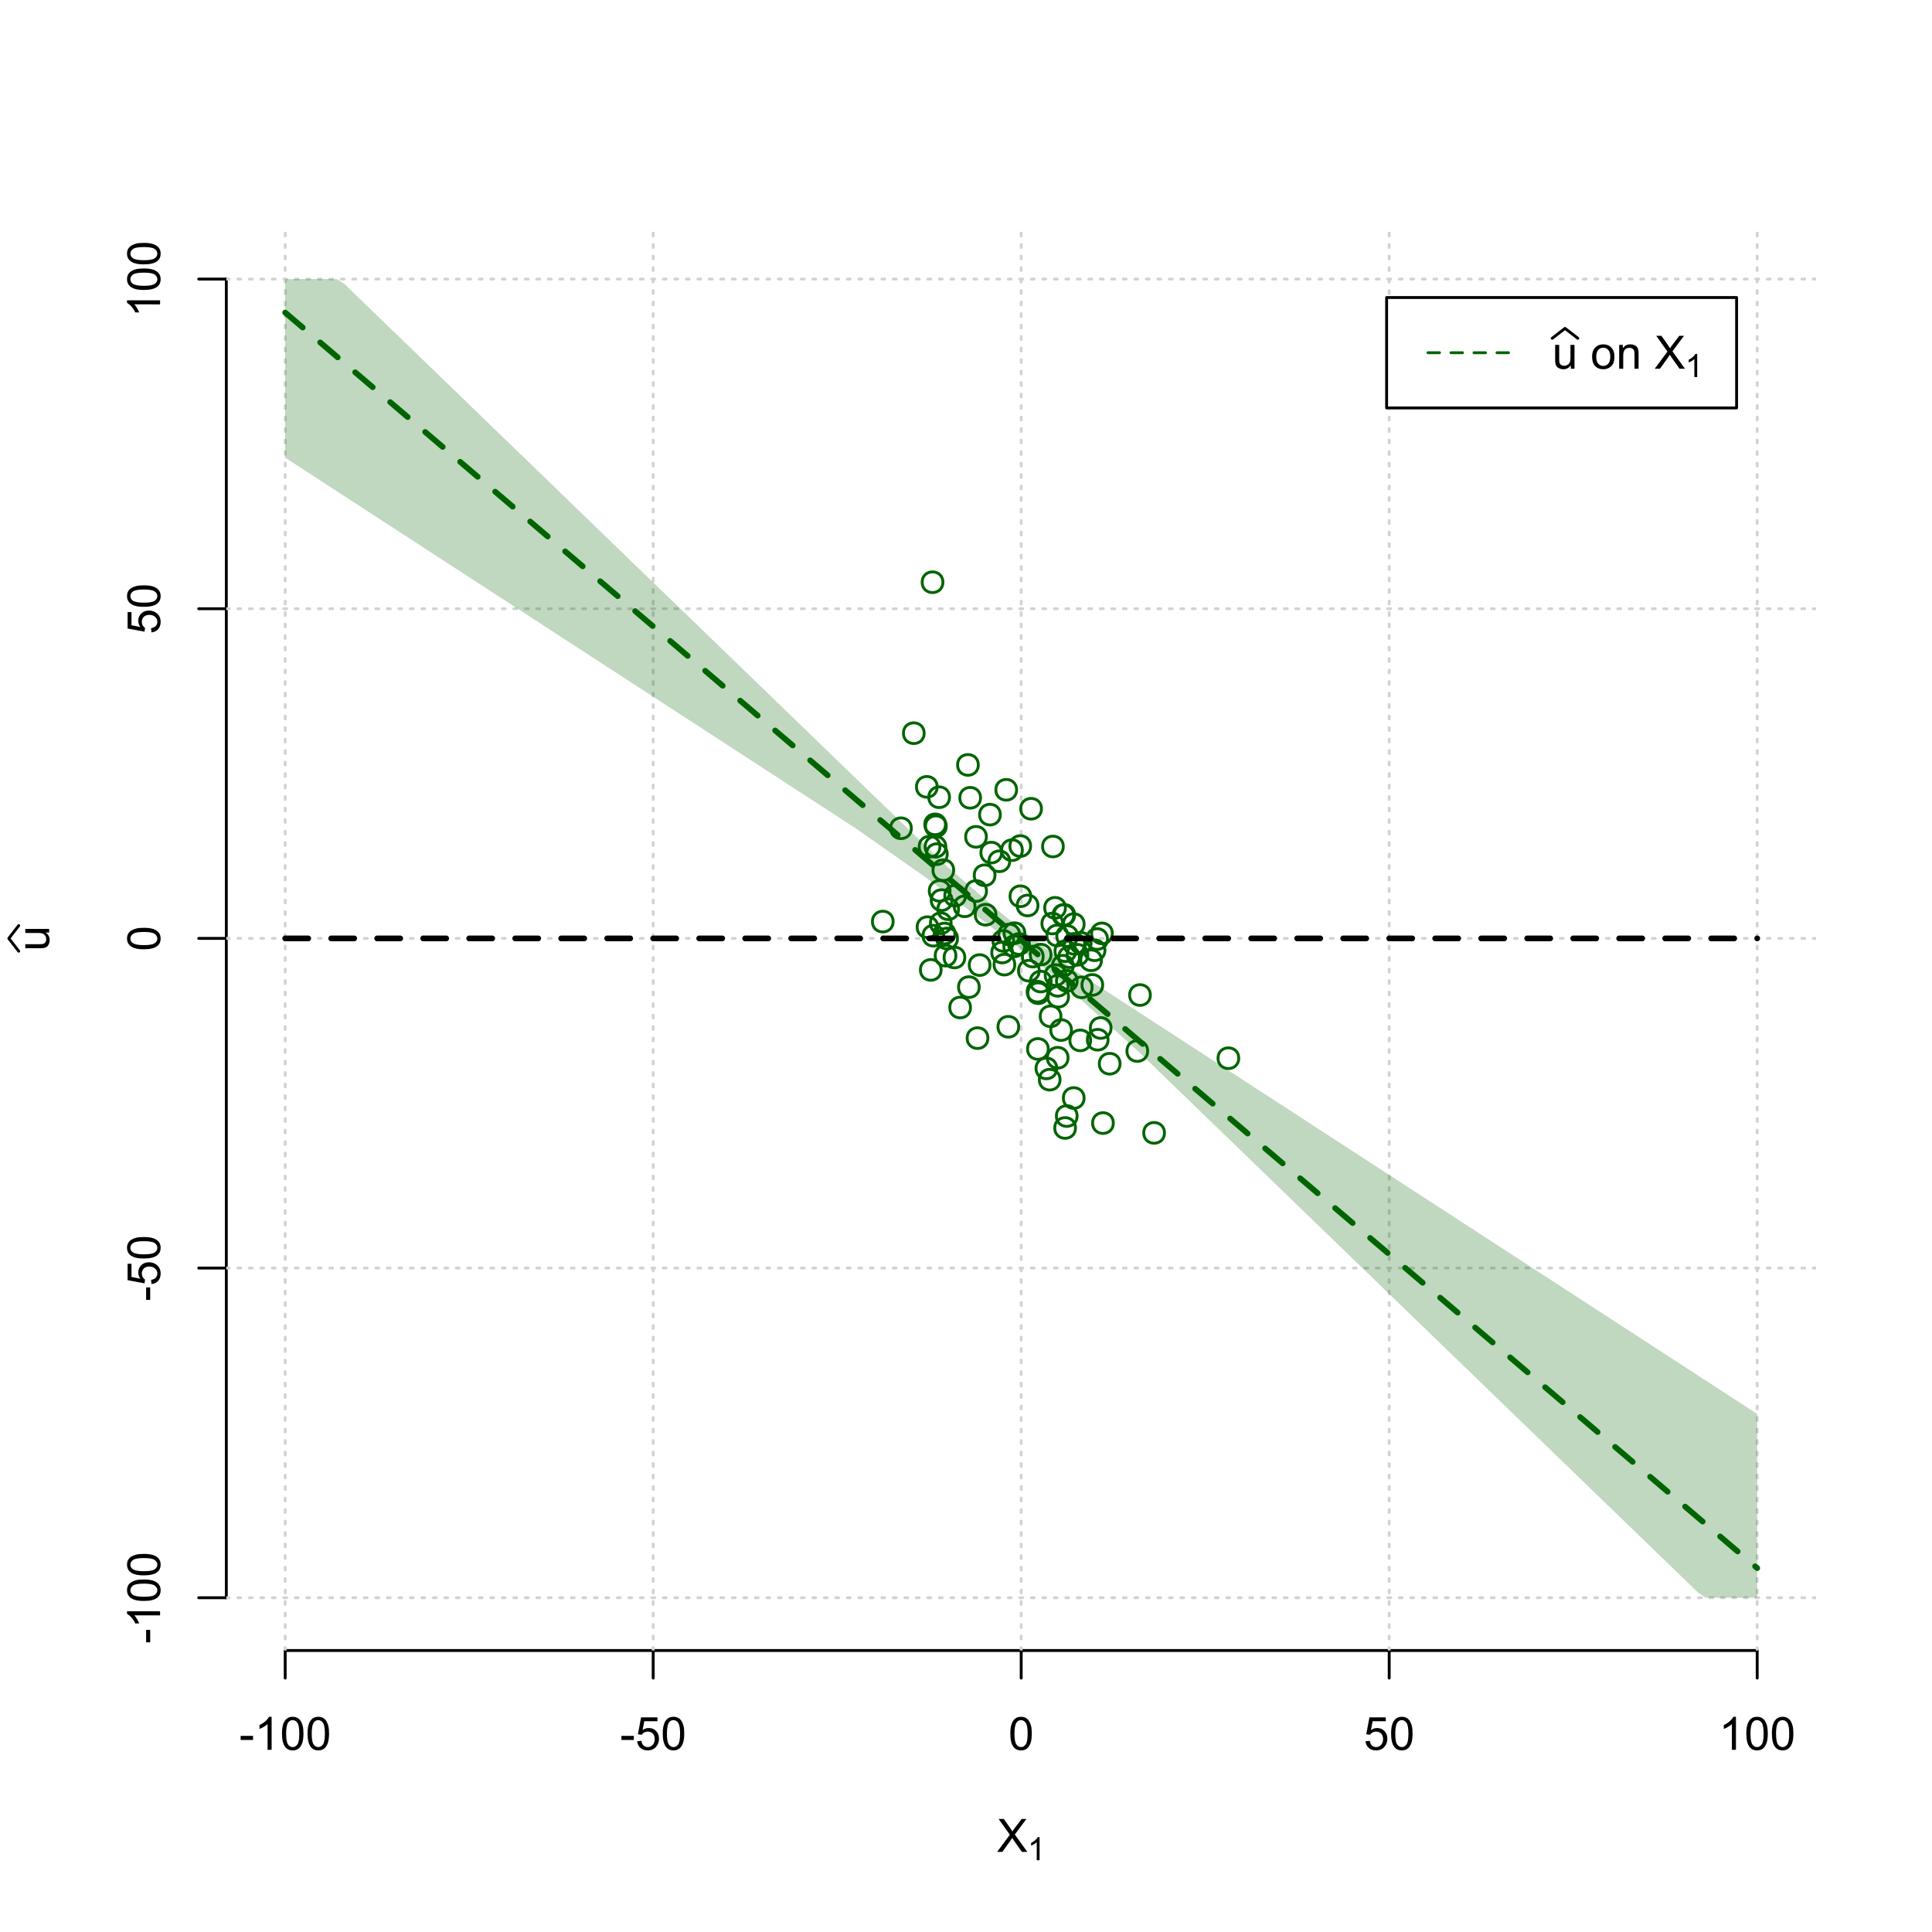 <?xml version="1.0" encoding="UTF-8"?>
<svg xmlns="http://www.w3.org/2000/svg" xmlns:xlink="http://www.w3.org/1999/xlink" width="504pt" height="504pt" viewBox="0 0 504 504" version="1.1">
<defs>
<g>
<symbol overflow="visible" id="glyph0-0">
<path style="stroke:none;" d="M 1.5 0 L 1.5 -7.5 L 7.5 -7.5 L 7.5 0 Z M 1.688 -0.188 L 7.312 -0.188 L 7.312 -7.312 L 1.688 -7.312 Z M 1.688 -0.188 "/>
</symbol>
<symbol overflow="visible" id="glyph0-1">
<path style="stroke:none;" d="M 0.055 0 L 3.375 -4.477 L 0.445 -8.59 L 1.797 -8.59 L 3.359 -6.387 C 3.68 -5.93 3.91 -5.578 4.047 -5.332 C 4.238 -5.645 4.465 -5.969 4.727 -6.312 L 6.457 -8.59 L 7.695 -8.59 L 4.676 -4.539 L 7.93 0 L 6.523 0 L 4.359 -3.062 C 4.238 -3.238 4.113 -3.43 3.984 -3.641 C 3.789 -3.324 3.652 -3.109 3.574 -2.992 L 1.418 0 Z M 0.055 0 "/>
</symbol>
<symbol overflow="visible" id="glyph0-2">
<path style="stroke:none;" d="M 0.383 -2.578 L 0.383 -3.641 L 3.621 -3.641 L 3.621 -2.578 Z M 0.383 -2.578 "/>
</symbol>
<symbol overflow="visible" id="glyph0-3">
<path style="stroke:none;" d="M 4.469 0 L 3.414 0 L 3.414 -6.719 C 3.16 -6.477 2.828 -6.234 2.414 -5.996 C 2 -5.75 1.629 -5.57 1.305 -5.449 L 1.305 -6.469 C 1.895 -6.742 2.41 -7.078 2.852 -7.477 C 3.293 -7.871 3.605 -8.254 3.789 -8.625 L 4.469 -8.625 Z M 4.469 0 "/>
</symbol>
<symbol overflow="visible" id="glyph0-4">
<path style="stroke:none;" d="M 0.5 -4.234 C 0.496 -5.246 0.602 -6.062 0.812 -6.688 C 1.02 -7.305 1.328 -7.785 1.742 -8.121 C 2.148 -8.457 2.668 -8.625 3.297 -8.625 C 3.758 -8.625 4.164 -8.531 4.512 -8.348 C 4.855 -8.16 5.141 -7.891 5.371 -7.543 C 5.594 -7.191 5.773 -6.766 5.906 -6.266 C 6.035 -5.762 6.098 -5.086 6.102 -4.234 C 6.098 -3.227 5.996 -2.414 5.789 -1.797 C 5.578 -1.176 5.266 -0.695 4.859 -0.359 C 4.445 -0.02 3.926 0.145 3.297 0.148 C 2.465 0.145 1.816 -0.148 1.348 -0.742 C 0.781 -1.457 0.496 -2.621 0.5 -4.234 Z M 1.582 -4.234 C 1.582 -2.824 1.746 -1.887 2.074 -1.418 C 2.402 -0.949 2.809 -0.715 3.297 -0.719 C 3.777 -0.715 4.184 -0.949 4.52 -1.422 C 4.848 -1.887 5.016 -2.824 5.016 -4.234 C 5.016 -5.648 4.848 -6.59 4.52 -7.055 C 4.184 -7.516 3.773 -7.746 3.289 -7.75 C 2.801 -7.746 2.414 -7.543 2.125 -7.137 C 1.762 -6.613 1.582 -5.645 1.582 -4.234 Z M 1.582 -4.234 "/>
</symbol>
<symbol overflow="visible" id="glyph0-5">
<path style="stroke:none;" d="M 0.5 -2.25 L 1.605 -2.344 C 1.684 -1.805 1.871 -1.398 2.176 -1.125 C 2.473 -0.852 2.836 -0.715 3.258 -0.719 C 3.766 -0.715 4.195 -0.906 4.547 -1.293 C 4.898 -1.672 5.074 -2.18 5.074 -2.82 C 5.074 -3.414 4.902 -3.891 4.566 -4.242 C 4.227 -4.59 3.785 -4.762 3.242 -4.766 C 2.898 -4.762 2.594 -4.684 2.32 -4.531 C 2.047 -4.375 1.832 -4.176 1.676 -3.93 L 0.688 -4.062 L 1.516 -8.473 L 5.789 -8.473 L 5.789 -7.465 L 2.359 -7.465 L 1.898 -5.156 C 2.414 -5.516 2.953 -5.695 3.523 -5.695 C 4.27 -5.695 4.902 -5.434 5.422 -4.914 C 5.934 -4.395 6.191 -3.727 6.195 -2.914 C 6.191 -2.133 5.965 -1.461 5.516 -0.898 C 4.961 -0.199 4.211 0.145 3.258 0.148 C 2.477 0.145 1.836 -0.07 1.344 -0.508 C 0.844 -0.941 0.562 -1.523 0.5 -2.25 Z M 0.5 -2.25 "/>
</symbol>
<symbol overflow="visible" id="glyph0-6">
<path style="stroke:none;" d="M 4.867 0 L 4.867 -0.914 C 4.379 -0.211 3.723 0.141 2.895 0.141 C 2.527 0.141 2.184 0.07 1.867 -0.07 C 1.547 -0.211 1.309 -0.387 1.156 -0.602 C 1 -0.812 0.895 -1.074 0.832 -1.383 C 0.785 -1.59 0.762 -1.918 0.766 -2.367 L 0.766 -6.223 L 1.82 -6.223 L 1.82 -2.773 C 1.816 -2.219 1.84 -1.848 1.887 -1.656 C 1.949 -1.379 2.09 -1.16 2.309 -1.004 C 2.523 -0.84 2.789 -0.762 3.105 -0.766 C 3.418 -0.762 3.715 -0.844 3.996 -1.008 C 4.273 -1.172 4.469 -1.391 4.586 -1.672 C 4.699 -1.949 4.758 -2.355 4.758 -2.891 L 4.758 -6.223 L 5.812 -6.223 L 5.812 0 Z M 4.867 0 "/>
</symbol>
<symbol overflow="visible" id="glyph0-7">
<path style="stroke:none;" d=""/>
</symbol>
<symbol overflow="visible" id="glyph0-8">
<path style="stroke:none;" d="M 0.398 -3.109 C 0.398 -4.262 0.719 -5.117 1.359 -5.672 C 1.895 -6.133 2.547 -6.363 3.316 -6.363 C 4.172 -6.363 4.871 -6.082 5.414 -5.52 C 5.953 -4.957 6.223 -4.184 6.227 -3.199 C 6.223 -2.398 6.102 -1.766 5.867 -1.309 C 5.625 -0.848 5.277 -0.492 4.82 -0.238 C 4.359 0.016 3.859 0.141 3.316 0.141 C 2.441 0.141 1.734 -0.137 1.203 -0.695 C 0.664 -1.254 0.398 -2.059 0.398 -3.109 Z M 1.484 -3.109 C 1.48 -2.309 1.656 -1.711 2.004 -1.32 C 2.348 -0.922 2.785 -0.727 3.316 -0.727 C 3.84 -0.727 4.273 -0.926 4.621 -1.324 C 4.969 -1.723 5.145 -2.328 5.145 -3.148 C 5.145 -3.914 4.969 -4.496 4.617 -4.895 C 4.266 -5.289 3.832 -5.488 3.316 -5.492 C 2.785 -5.488 2.348 -5.293 2.004 -4.898 C 1.656 -4.5 1.48 -3.902 1.484 -3.109 Z M 1.484 -3.109 "/>
</symbol>
<symbol overflow="visible" id="glyph0-9">
<path style="stroke:none;" d="M 0.789 0 L 0.789 -6.223 L 1.742 -6.223 L 1.742 -5.336 C 2.195 -6.02 2.855 -6.363 3.719 -6.363 C 4.09 -6.363 4.434 -6.293 4.754 -6.16 C 5.066 -6.023 5.305 -5.848 5.461 -5.633 C 5.617 -5.41 5.727 -5.152 5.789 -4.852 C 5.828 -4.656 5.848 -4.312 5.848 -3.828 L 5.848 0 L 4.793 0 L 4.793 -3.785 C 4.793 -4.215 4.75 -4.535 4.668 -4.75 C 4.586 -4.961 4.441 -5.129 4.234 -5.258 C 4.023 -5.383 3.777 -5.449 3.5 -5.449 C 3.047 -5.449 2.66 -5.305 2.332 -5.02 C 2.004 -4.734 1.84 -4.195 1.844 -3.398 L 1.844 0 Z M 0.789 0 "/>
</symbol>
<symbol overflow="visible" id="glyph1-0">
<path style="stroke:none;" d="M 1.051 0 L 1.051 -5.25 L 5.25 -5.25 L 5.25 0 Z M 1.18 -0.133 L 5.117 -0.133 L 5.117 -5.117 L 1.18 -5.117 Z M 1.18 -0.133 "/>
</symbol>
<symbol overflow="visible" id="glyph1-1">
<path style="stroke:none;" d="M 3.129 0 L 2.391 0 L 2.391 -4.703 C 2.211 -4.531 1.977 -4.363 1.691 -4.195 C 1.398 -4.023 1.141 -3.895 0.914 -3.812 L 0.914 -4.527 C 1.328 -4.719 1.688 -4.953 1.996 -5.234 C 2.305 -5.508 2.523 -5.777 2.652 -6.039 L 3.129 -6.039 Z M 3.129 0 "/>
</symbol>
<symbol overflow="visible" id="glyph2-0">
<path style="stroke:none;" d="M 0 -1.5 L -7.5 -1.5 L -7.5 -7.5 L 0 -7.5 Z M -0.188 -1.688 L -0.188 -7.312 L -7.312 -7.312 L -7.312 -1.688 Z M -0.188 -1.688 "/>
</symbol>
<symbol overflow="visible" id="glyph2-1">
<path style="stroke:none;" d="M 0 -4.867 L -0.914 -4.867 C -0.211 -4.379 0.141 -3.723 0.141 -2.895 C 0.141 -2.527 0.07 -2.184 -0.07 -1.867 C -0.211 -1.547 -0.387 -1.309 -0.598 -1.156 C -0.809 -1 -1.07 -0.895 -1.383 -0.832 C -1.59 -0.789 -1.918 -0.766 -2.367 -0.77 L -6.223 -0.77 L -6.223 -1.824 L -2.773 -1.824 C -2.219 -1.82 -1.848 -1.844 -1.656 -1.887 C -1.379 -1.949 -1.16 -2.09 -1.004 -2.309 C -0.84 -2.523 -0.762 -2.789 -0.766 -3.105 C -0.762 -3.418 -0.844 -3.715 -1.008 -3.996 C -1.172 -4.273 -1.391 -4.469 -1.672 -4.586 C -1.945 -4.699 -2.352 -4.758 -2.887 -4.758 L -6.223 -4.758 L -6.223 -5.812 L 0 -5.812 Z M 0 -4.867 "/>
</symbol>
<symbol overflow="visible" id="glyph2-2">
<path style="stroke:none;" d="M -2.578 -0.383 L -3.641 -0.383 L -3.641 -3.621 L -2.578 -3.621 Z M -2.578 -0.383 "/>
</symbol>
<symbol overflow="visible" id="glyph2-3">
<path style="stroke:none;" d="M 0 -4.469 L 0 -3.414 L -6.719 -3.418 C -6.477 -3.16 -6.234 -2.828 -5.996 -2.418 C -5.75 -2.004 -5.57 -1.633 -5.449 -1.309 L -6.469 -1.309 C -6.742 -1.895 -7.078 -2.41 -7.477 -2.852 C -7.871 -3.293 -8.254 -3.605 -8.625 -3.793 L -8.625 -4.473 Z M 0 -4.469 "/>
</symbol>
<symbol overflow="visible" id="glyph2-4">
<path style="stroke:none;" d="M -4.234 -0.5 C -5.246 -0.496 -6.062 -0.602 -6.688 -0.812 C -7.305 -1.02 -7.785 -1.328 -8.121 -1.742 C -8.457 -2.152 -8.625 -2.672 -8.625 -3.301 C -8.625 -3.758 -8.531 -4.164 -8.348 -4.512 C -8.16 -4.859 -7.891 -5.145 -7.543 -5.371 C -7.191 -5.594 -6.766 -5.773 -6.266 -5.906 C -5.762 -6.035 -5.086 -6.098 -4.234 -6.102 C -3.223 -6.098 -2.41 -5.996 -1.793 -5.789 C -1.176 -5.578 -0.695 -5.266 -0.359 -4.859 C -0.02 -4.445 0.145 -3.926 0.148 -3.297 C 0.145 -2.465 -0.148 -1.816 -0.742 -1.348 C -1.457 -0.781 -2.621 -0.496 -4.234 -0.5 Z M -4.234 -1.582 C -2.824 -1.582 -1.887 -1.746 -1.418 -2.074 C -0.949 -2.402 -0.715 -2.809 -0.719 -3.297 C -0.715 -3.777 -0.949 -4.184 -1.422 -4.52 C -1.887 -4.848 -2.824 -5.016 -4.234 -5.016 C -5.648 -5.016 -6.59 -4.848 -7.055 -4.52 C -7.516 -4.188 -7.746 -3.777 -7.75 -3.289 C -7.746 -2.801 -7.543 -2.414 -7.137 -2.129 C -6.613 -1.762 -5.645 -1.582 -4.234 -1.582 Z M -4.234 -1.582 "/>
</symbol>
<symbol overflow="visible" id="glyph2-5">
<path style="stroke:none;" d="M -2.25 -0.5 L -2.344 -1.605 C -1.805 -1.684 -1.398 -1.871 -1.125 -2.176 C -0.852 -2.473 -0.715 -2.836 -0.719 -3.258 C -0.715 -3.766 -0.906 -4.195 -1.293 -4.547 C -1.672 -4.898 -2.18 -5.074 -2.816 -5.074 C -3.414 -5.074 -3.891 -4.902 -4.242 -4.566 C -4.59 -4.227 -4.762 -3.785 -4.766 -3.242 C -4.762 -2.898 -4.684 -2.594 -4.531 -2.32 C -4.375 -2.047 -4.176 -1.832 -3.93 -1.676 L -4.062 -0.688 L -8.473 -1.52 L -8.473 -5.789 L -7.465 -5.789 L -7.465 -2.363 L -5.156 -1.898 C -5.516 -2.414 -5.695 -2.953 -5.695 -3.523 C -5.695 -4.27 -5.434 -4.902 -4.914 -5.422 C -4.395 -5.934 -3.727 -6.191 -2.91 -6.195 C -2.133 -6.191 -1.461 -5.965 -0.895 -5.516 C -0.199 -4.961 0.145 -4.211 0.148 -3.258 C 0.145 -2.477 -0.07 -1.836 -0.508 -1.344 C -0.941 -0.848 -1.523 -0.566 -2.25 -0.5 Z M -2.25 -0.5 "/>
</symbol>
</g>
<clipPath id="clip1">
  <path d="M 74 59.039 L 75 59.039 L 75 430.559 L 74 430.559 Z M 74 59.039 "/>
</clipPath>
<clipPath id="clip2">
  <path d="M 170 59.039 L 171 59.039 L 171 430.559 L 170 430.559 Z M 170 59.039 "/>
</clipPath>
<clipPath id="clip3">
  <path d="M 266 59.039 L 267 59.039 L 267 430.559 L 266 430.559 Z M 266 59.039 "/>
</clipPath>
<clipPath id="clip4">
  <path d="M 362 59.039 L 363 59.039 L 363 430.559 L 362 430.559 Z M 362 59.039 "/>
</clipPath>
<clipPath id="clip5">
  <path d="M 458 59.039 L 459 59.039 L 459 430.559 L 458 430.559 Z M 458 59.039 "/>
</clipPath>
<clipPath id="clip6">
  <path d="M 59.039 416 L 473.758 416 L 473.758 418 L 59.039 418 Z M 59.039 416 "/>
</clipPath>
<clipPath id="clip7">
  <path d="M 59.039 330 L 473.758 330 L 473.758 332 L 59.039 332 Z M 59.039 330 "/>
</clipPath>
<clipPath id="clip8">
  <path d="M 59.039 244 L 473.758 244 L 473.758 246 L 59.039 246 Z M 59.039 244 "/>
</clipPath>
<clipPath id="clip9">
  <path d="M 59.039 158 L 473.758 158 L 473.758 160 L 59.039 160 Z M 59.039 158 "/>
</clipPath>
<clipPath id="clip10">
  <path d="M 59.039 72 L 473.758 72 L 473.758 74 L 59.039 74 Z M 59.039 72 "/>
</clipPath>
</defs>
<g id="surface996">
<rect x="0" y="0" width="504" height="504" style="fill:rgb(100%,100%,100%);fill-opacity:1;stroke:none;"/>
<g style="fill:rgb(0%,0%,0%);fill-opacity:1;">
  <use xlink:href="#glyph0-1" x="260.062" y="483.102"/>
</g>
<g style="fill:rgb(0%,0%,0%);fill-opacity:1;">
  <use xlink:href="#glyph1-1" x="268.066" y="485.281"/>
</g>
<g style="fill:rgb(0%,0%,0%);fill-opacity:1;">
  <use xlink:href="#glyph2-1" x="12.82" y="248.137"/>
</g>
<path style="fill:none;stroke-width:0.75;stroke-linecap:round;stroke-linejoin:round;stroke:rgb(0%,0%,0%);stroke-opacity:1;stroke-miterlimit:10;" d="M 4.879 248.137 L 2.301 244.801 L 4.879 241.465 "/>
<path style="fill:none;stroke-width:0.75;stroke-linecap:round;stroke-linejoin:round;stroke:rgb(0%,0%,0%);stroke-opacity:1;stroke-miterlimit:10;" d="M 74.398 430.559 L 458.398 430.559 "/>
<path style="fill:none;stroke-width:0.75;stroke-linecap:round;stroke-linejoin:round;stroke:rgb(0%,0%,0%);stroke-opacity:1;stroke-miterlimit:10;" d="M 74.398 430.559 L 74.398 437.762 "/>
<path style="fill:none;stroke-width:0.75;stroke-linecap:round;stroke-linejoin:round;stroke:rgb(0%,0%,0%);stroke-opacity:1;stroke-miterlimit:10;" d="M 170.398 430.559 L 170.398 437.762 "/>
<path style="fill:none;stroke-width:0.75;stroke-linecap:round;stroke-linejoin:round;stroke:rgb(0%,0%,0%);stroke-opacity:1;stroke-miterlimit:10;" d="M 266.398 430.559 L 266.398 437.762 "/>
<path style="fill:none;stroke-width:0.75;stroke-linecap:round;stroke-linejoin:round;stroke:rgb(0%,0%,0%);stroke-opacity:1;stroke-miterlimit:10;" d="M 362.398 430.559 L 362.398 437.762 "/>
<path style="fill:none;stroke-width:0.75;stroke-linecap:round;stroke-linejoin:round;stroke:rgb(0%,0%,0%);stroke-opacity:1;stroke-miterlimit:10;" d="M 458.398 430.559 L 458.398 437.762 "/>
<g style="fill:rgb(0%,0%,0%);fill-opacity:1;">
  <use xlink:href="#glyph0-2" x="62.391" y="456.48"/>
  <use xlink:href="#glyph0-3" x="66.387" y="456.48"/>
  <use xlink:href="#glyph0-4" x="73.061" y="456.48"/>
  <use xlink:href="#glyph0-4" x="79.734" y="456.48"/>
</g>
<g style="fill:rgb(0%,0%,0%);fill-opacity:1;">
  <use xlink:href="#glyph0-2" x="161.727" y="456.48"/>
  <use xlink:href="#glyph0-5" x="165.723" y="456.48"/>
  <use xlink:href="#glyph0-4" x="172.396" y="456.48"/>
</g>
<g style="fill:rgb(0%,0%,0%);fill-opacity:1;">
  <use xlink:href="#glyph0-4" x="263.062" y="456.48"/>
</g>
<g style="fill:rgb(0%,0%,0%);fill-opacity:1;">
  <use xlink:href="#glyph0-5" x="355.727" y="456.48"/>
  <use xlink:href="#glyph0-4" x="362.4" y="456.48"/>
</g>
<g style="fill:rgb(0%,0%,0%);fill-opacity:1;">
  <use xlink:href="#glyph0-3" x="448.387" y="456.48"/>
  <use xlink:href="#glyph0-4" x="455.061" y="456.48"/>
  <use xlink:href="#glyph0-4" x="461.734" y="456.48"/>
</g>
<path style="fill:none;stroke-width:0.75;stroke-linecap:round;stroke-linejoin:round;stroke:rgb(0%,0%,0%);stroke-opacity:1;stroke-miterlimit:10;" d="M 59.039 416.801 L 59.039 72.801 "/>
<path style="fill:none;stroke-width:0.75;stroke-linecap:round;stroke-linejoin:round;stroke:rgb(0%,0%,0%);stroke-opacity:1;stroke-miterlimit:10;" d="M 59.039 416.801 L 51.84 416.801 "/>
<path style="fill:none;stroke-width:0.75;stroke-linecap:round;stroke-linejoin:round;stroke:rgb(0%,0%,0%);stroke-opacity:1;stroke-miterlimit:10;" d="M 59.039 330.801 L 51.84 330.801 "/>
<path style="fill:none;stroke-width:0.75;stroke-linecap:round;stroke-linejoin:round;stroke:rgb(0%,0%,0%);stroke-opacity:1;stroke-miterlimit:10;" d="M 59.039 244.801 L 51.84 244.801 "/>
<path style="fill:none;stroke-width:0.75;stroke-linecap:round;stroke-linejoin:round;stroke:rgb(0%,0%,0%);stroke-opacity:1;stroke-miterlimit:10;" d="M 59.039 158.801 L 51.84 158.801 "/>
<path style="fill:none;stroke-width:0.75;stroke-linecap:round;stroke-linejoin:round;stroke:rgb(0%,0%,0%);stroke-opacity:1;stroke-miterlimit:10;" d="M 59.039 72.801 L 51.84 72.801 "/>
<g style="fill:rgb(0%,0%,0%);fill-opacity:1;">
  <use xlink:href="#glyph2-2" x="41.762" y="428.809"/>
  <use xlink:href="#glyph2-3" x="41.762" y="424.812"/>
  <use xlink:href="#glyph2-4" x="41.762" y="418.139"/>
  <use xlink:href="#glyph2-4" x="41.762" y="411.465"/>
</g>
<g style="fill:rgb(0%,0%,0%);fill-opacity:1;">
  <use xlink:href="#glyph2-2" x="41.762" y="339.473"/>
  <use xlink:href="#glyph2-5" x="41.762" y="335.477"/>
  <use xlink:href="#glyph2-4" x="41.762" y="328.803"/>
</g>
<g style="fill:rgb(0%,0%,0%);fill-opacity:1;">
  <use xlink:href="#glyph2-4" x="41.762" y="248.137"/>
</g>
<g style="fill:rgb(0%,0%,0%);fill-opacity:1;">
  <use xlink:href="#glyph2-5" x="41.762" y="165.473"/>
  <use xlink:href="#glyph2-4" x="41.762" y="158.799"/>
</g>
<g style="fill:rgb(0%,0%,0%);fill-opacity:1;">
  <use xlink:href="#glyph2-3" x="41.762" y="82.812"/>
  <use xlink:href="#glyph2-4" x="41.762" y="76.139"/>
  <use xlink:href="#glyph2-4" x="41.762" y="69.465"/>
</g>
<g clip-path="url(#clip1)" clip-rule="nonzero">
<path style="fill:none;stroke-width:0.75;stroke-linecap:round;stroke-linejoin:round;stroke:rgb(82.745%,82.745%,82.745%);stroke-opacity:1;stroke-dasharray:0.75,2.25;stroke-miterlimit:10;" d="M 74.398 430.559 L 74.398 59.039 "/>
</g>
<g clip-path="url(#clip2)" clip-rule="nonzero">
<path style="fill:none;stroke-width:0.75;stroke-linecap:round;stroke-linejoin:round;stroke:rgb(82.745%,82.745%,82.745%);stroke-opacity:1;stroke-dasharray:0.75,2.25;stroke-miterlimit:10;" d="M 170.398 430.559 L 170.398 59.039 "/>
</g>
<g clip-path="url(#clip3)" clip-rule="nonzero">
<path style="fill:none;stroke-width:0.75;stroke-linecap:round;stroke-linejoin:round;stroke:rgb(82.745%,82.745%,82.745%);stroke-opacity:1;stroke-dasharray:0.75,2.25;stroke-miterlimit:10;" d="M 266.398 430.559 L 266.398 59.039 "/>
</g>
<g clip-path="url(#clip4)" clip-rule="nonzero">
<path style="fill:none;stroke-width:0.75;stroke-linecap:round;stroke-linejoin:round;stroke:rgb(82.745%,82.745%,82.745%);stroke-opacity:1;stroke-dasharray:0.75,2.25;stroke-miterlimit:10;" d="M 362.398 430.559 L 362.398 59.039 "/>
</g>
<g clip-path="url(#clip5)" clip-rule="nonzero">
<path style="fill:none;stroke-width:0.75;stroke-linecap:round;stroke-linejoin:round;stroke:rgb(82.745%,82.745%,82.745%);stroke-opacity:1;stroke-dasharray:0.75,2.25;stroke-miterlimit:10;" d="M 458.398 430.559 L 458.398 59.039 "/>
</g>
<g clip-path="url(#clip6)" clip-rule="nonzero">
<path style="fill:none;stroke-width:0.75;stroke-linecap:round;stroke-linejoin:round;stroke:rgb(82.745%,82.745%,82.745%);stroke-opacity:1;stroke-dasharray:0.75,2.25;stroke-miterlimit:10;" d="M 59.039 416.801 L 473.762 416.801 "/>
</g>
<g clip-path="url(#clip7)" clip-rule="nonzero">
<path style="fill:none;stroke-width:0.75;stroke-linecap:round;stroke-linejoin:round;stroke:rgb(82.745%,82.745%,82.745%);stroke-opacity:1;stroke-dasharray:0.75,2.25;stroke-miterlimit:10;" d="M 59.039 330.801 L 473.762 330.801 "/>
</g>
<g clip-path="url(#clip8)" clip-rule="nonzero">
<path style="fill:none;stroke-width:0.75;stroke-linecap:round;stroke-linejoin:round;stroke:rgb(82.745%,82.745%,82.745%);stroke-opacity:1;stroke-dasharray:0.75,2.25;stroke-miterlimit:10;" d="M 59.039 244.801 L 473.762 244.801 "/>
</g>
<g clip-path="url(#clip9)" clip-rule="nonzero">
<path style="fill:none;stroke-width:0.75;stroke-linecap:round;stroke-linejoin:round;stroke:rgb(82.745%,82.745%,82.745%);stroke-opacity:1;stroke-dasharray:0.75,2.25;stroke-miterlimit:10;" d="M 59.039 158.801 L 473.762 158.801 "/>
</g>
<g clip-path="url(#clip10)" clip-rule="nonzero">
<path style="fill:none;stroke-width:0.75;stroke-linecap:round;stroke-linejoin:round;stroke:rgb(82.745%,82.745%,82.745%);stroke-opacity:1;stroke-dasharray:0.75,2.25;stroke-miterlimit:10;" d="M 59.039 72.801 L 473.762 72.801 "/>
</g>
<path style=" stroke:none;fill-rule:nonzero;fill:rgb(0%,39.216%,0%);fill-opacity:0.251;" d="M 74.398 72.801 L 87.84 72.801 L 89.762 73.988 L 91.68 75.848 L 93.602 77.703 L 95.52 79.559 L 97.441 81.414 L 99.359 83.27 L 101.281 85.125 L 103.199 86.98 L 105.121 88.84 L 107.039 90.695 L 108.961 92.551 L 110.879 94.406 L 112.801 96.262 L 114.719 98.117 L 116.641 99.977 L 118.559 101.832 L 120.48 103.688 L 122.398 105.543 L 124.32 107.398 L 126.238 109.254 L 128.16 111.113 L 130.078 112.969 L 133.922 116.68 L 135.84 118.535 L 137.762 120.391 L 139.68 122.246 L 141.602 124.105 L 143.52 125.961 L 145.441 127.816 L 147.359 129.672 L 149.281 131.527 L 151.199 133.383 L 153.121 135.242 L 155.039 137.098 L 156.961 138.953 L 158.879 140.809 L 160.801 142.664 L 162.719 144.52 L 164.641 146.379 L 166.559 148.234 L 168.48 150.09 L 170.398 151.945 L 172.32 153.801 L 174.238 155.656 L 176.16 157.512 L 178.078 159.371 L 181.922 163.082 L 183.84 164.938 L 185.762 166.793 L 187.68 168.648 L 189.602 170.508 L 191.52 172.363 L 193.441 174.219 L 195.359 176.074 L 197.281 177.93 L 199.199 179.785 L 201.121 181.641 L 203.039 183.5 L 204.961 185.355 L 206.879 187.211 L 208.801 189.066 L 210.719 190.922 L 212.641 192.777 L 214.559 194.637 L 216.48 196.492 L 218.398 198.348 L 220.32 200.203 L 222.238 202.059 L 224.16 203.914 L 226.078 205.773 L 229.922 209.484 L 231.84 211.34 L 233.762 213.195 L 235.68 215.051 L 237.602 216.906 L 239.52 218.766 L 241.441 220.621 L 243.359 222.477 L 245.281 224.332 L 247.199 226.152 L 249.121 227.805 L 251.039 229.461 L 252.961 231.113 L 254.879 232.766 L 256.801 234.418 L 258.719 236.07 L 260.641 237.723 L 262.559 239.316 L 264.48 240.855 L 266.398 242.395 L 268.32 243.934 L 270.238 245.473 L 272.16 246.949 L 274.078 248.395 L 277.922 251.293 L 279.84 252.738 L 281.762 254.109 L 283.68 255.355 L 285.602 256.602 L 287.52 257.852 L 289.441 259.098 L 291.359 260.344 L 293.281 261.594 L 295.199 262.84 L 297.121 264.086 L 299.039 265.332 L 300.961 266.582 L 302.879 267.828 L 304.801 269.074 L 306.719 270.324 L 308.641 271.57 L 310.559 272.816 L 312.48 274.066 L 314.398 275.312 L 316.32 276.559 L 318.238 277.809 L 320.16 279.055 L 322.078 280.301 L 324 281.551 L 325.922 282.797 L 327.84 284.043 L 329.762 285.289 L 331.68 286.539 L 333.602 287.785 L 335.52 289.031 L 337.441 290.281 L 339.359 291.527 L 341.281 292.773 L 343.199 294.023 L 345.121 295.27 L 347.039 296.516 L 348.961 297.766 L 350.879 299.012 L 352.801 300.258 L 354.719 301.508 L 356.641 302.754 L 358.559 304 L 360.48 305.246 L 362.398 306.496 L 364.32 307.742 L 366.238 308.988 L 368.16 310.238 L 370.078 311.484 L 372 312.73 L 373.922 313.98 L 375.84 315.227 L 377.762 316.473 L 379.68 317.723 L 381.602 318.969 L 383.52 320.215 L 385.441 321.465 L 387.359 322.711 L 389.281 323.957 L 391.199 325.203 L 393.121 326.453 L 395.039 327.699 L 396.961 328.945 L 398.879 330.195 L 400.801 331.441 L 402.719 332.688 L 404.641 333.938 L 406.559 335.184 L 408.48 336.43 L 410.398 337.68 L 412.32 338.926 L 414.238 340.172 L 416.16 341.418 L 418.078 342.668 L 421.922 345.16 L 423.84 346.41 L 425.762 347.656 L 427.68 348.902 L 429.602 350.152 L 431.52 351.398 L 433.441 352.645 L 435.359 353.895 L 437.281 355.141 L 439.199 356.387 L 441.121 357.637 L 443.039 358.883 L 444.961 360.129 L 446.879 361.375 L 448.801 362.625 L 450.719 363.871 L 452.641 365.117 L 454.559 366.367 L 456.48 367.613 L 458.398 368.859 L 458.398 416.801 L 444.961 416.801 L 443.039 415.508 L 441.121 413.652 L 439.199 411.797 L 437.281 409.941 L 435.359 408.086 L 433.441 406.23 L 431.52 404.371 L 429.602 402.516 L 427.68 400.66 L 425.762 398.805 L 423.84 396.949 L 421.922 395.094 L 420 393.234 L 418.078 391.379 L 416.16 389.523 L 414.238 387.668 L 412.32 385.812 L 410.398 383.957 L 408.48 382.098 L 406.559 380.242 L 404.641 378.387 L 402.719 376.531 L 400.801 374.676 L 398.879 372.82 L 396.961 370.965 L 395.039 369.105 L 393.121 367.25 L 391.199 365.395 L 389.281 363.539 L 387.359 361.684 L 385.441 359.828 L 383.52 357.969 L 381.602 356.113 L 379.68 354.258 L 377.762 352.402 L 375.84 350.547 L 373.922 348.691 L 372 346.832 L 370.078 344.977 L 368.16 343.121 L 366.238 341.266 L 364.32 339.41 L 362.398 337.555 L 360.48 335.699 L 358.559 333.84 L 356.641 331.984 L 354.719 330.129 L 352.801 328.273 L 350.879 326.418 L 348.961 324.562 L 347.039 322.703 L 345.121 320.848 L 343.199 318.992 L 341.281 317.137 L 339.359 315.281 L 337.441 313.426 L 335.52 311.57 L 333.602 309.711 L 331.68 307.855 L 329.762 306 L 327.84 304.145 L 325.922 302.289 L 324 300.434 L 322.078 298.574 L 320.16 296.719 L 318.238 294.863 L 316.32 293.008 L 314.398 291.152 L 312.48 289.297 L 310.559 287.438 L 308.641 285.582 L 306.719 283.727 L 304.801 281.871 L 302.879 280.016 L 300.961 278.16 L 299.039 276.305 L 297.121 274.445 L 295.199 272.711 L 293.281 270.98 L 291.359 269.25 L 289.441 267.52 L 287.52 265.793 L 285.602 264.062 L 283.68 262.332 L 281.762 260.602 L 279.84 258.875 L 277.922 257.16 L 276 255.516 L 274.078 253.875 L 272.16 252.23 L 270.238 250.605 L 268.32 249.156 L 266.398 247.703 L 264.48 246.254 L 262.559 244.805 L 260.641 243.355 L 258.719 241.906 L 256.801 240.453 L 254.879 239.004 L 252.961 237.555 L 251.039 236.105 L 249.121 234.656 L 247.199 233.207 L 245.281 231.754 L 243.359 230.305 L 241.441 228.855 L 239.52 227.5 L 237.602 226.156 L 235.68 224.812 L 233.762 223.469 L 231.84 222.121 L 229.922 220.777 L 226.078 218.09 L 224.16 216.742 L 222.238 215.441 L 220.32 214.195 L 218.398 212.945 L 216.48 211.699 L 214.559 210.453 L 212.641 209.203 L 210.719 207.957 L 208.801 206.711 L 206.879 205.461 L 204.961 204.215 L 203.039 202.969 L 201.121 201.723 L 199.199 200.473 L 197.281 199.227 L 195.359 197.98 L 193.441 196.73 L 191.52 195.484 L 189.602 194.238 L 187.68 192.988 L 185.762 191.742 L 183.84 190.496 L 181.922 189.246 L 178.078 186.754 L 176.16 185.508 L 174.238 184.258 L 172.32 183.012 L 170.398 181.766 L 168.48 180.516 L 166.559 179.27 L 164.641 178.023 L 162.719 176.773 L 160.801 175.527 L 158.879 174.281 L 156.961 173.031 L 155.039 171.785 L 153.121 170.539 L 151.199 169.289 L 149.281 168.043 L 147.359 166.797 L 145.441 165.551 L 143.52 164.301 L 141.602 163.055 L 139.68 161.809 L 137.762 160.559 L 135.84 159.312 L 133.922 158.066 L 132 156.816 L 130.078 155.57 L 128.16 154.324 L 126.238 153.074 L 124.32 151.828 L 122.398 150.582 L 120.48 149.332 L 118.559 148.086 L 116.641 146.84 L 114.719 145.594 L 112.801 144.344 L 110.879 143.098 L 108.961 141.852 L 107.039 140.602 L 105.121 139.355 L 103.199 138.109 L 101.281 136.859 L 99.359 135.613 L 97.441 134.367 L 95.52 133.117 L 93.602 131.871 L 91.68 130.625 L 89.762 129.375 L 87.84 128.129 L 85.922 126.883 L 84 125.637 L 82.078 124.387 L 80.16 123.141 L 78.238 121.895 L 76.32 120.645 L 74.398 119.398 Z M 74.398 72.801 "/>
<path style="fill:none;stroke-width:0.75;stroke-linecap:round;stroke-linejoin:round;stroke:rgb(0%,39.216%,0%);stroke-opacity:1;stroke-miterlimit:10;" d="M 288.242 247.891 C 288.242 251.492 282.84 251.492 282.84 247.891 C 282.84 244.293 288.242 244.293 288.242 247.891 "/>
<path style="fill:none;stroke-width:0.75;stroke-linecap:round;stroke-linejoin:round;stroke:rgb(0%,39.216%,0%);stroke-opacity:1;stroke-miterlimit:10;" d="M 261.285 222.418 C 261.285 226.02 255.887 226.02 255.887 222.418 C 255.887 218.816 261.285 218.816 261.285 222.418 "/>
<path style="fill:none;stroke-width:0.75;stroke-linecap:round;stroke-linejoin:round;stroke:rgb(0%,39.216%,0%);stroke-opacity:1;stroke-miterlimit:10;" d="M 257.309 218.301 C 257.309 221.902 251.91 221.902 251.91 218.301 C 251.91 214.703 257.309 214.703 257.309 218.301 "/>
<path style="fill:none;stroke-width:0.75;stroke-linecap:round;stroke-linejoin:round;stroke:rgb(0%,39.216%,0%);stroke-opacity:1;stroke-miterlimit:10;" d="M 281.59 249.707 C 281.59 253.305 276.191 253.305 276.191 249.707 C 276.191 246.105 281.59 246.105 281.59 249.707 "/>
<path style="fill:none;stroke-width:0.75;stroke-linecap:round;stroke-linejoin:round;stroke:rgb(0%,39.216%,0%);stroke-opacity:1;stroke-miterlimit:10;" d="M 277.93 236.824 C 277.93 240.426 272.531 240.426 272.531 236.824 C 272.531 233.227 277.93 233.227 277.93 236.824 "/>
<path style="fill:none;stroke-width:0.75;stroke-linecap:round;stroke-linejoin:round;stroke:rgb(0%,39.216%,0%);stroke-opacity:1;stroke-miterlimit:10;" d="M 259.812 238.621 C 259.812 242.223 254.414 242.223 254.414 238.621 C 254.414 235.023 259.812 235.023 259.812 238.621 "/>
<path style="fill:none;stroke-width:0.75;stroke-linecap:round;stroke-linejoin:round;stroke:rgb(0%,39.216%,0%);stroke-opacity:1;stroke-miterlimit:10;" d="M 287.652 256.934 C 287.652 260.535 282.254 260.535 282.254 256.934 C 282.254 253.336 287.652 253.336 287.652 256.934 "/>
<path style="fill:none;stroke-width:0.75;stroke-linecap:round;stroke-linejoin:round;stroke:rgb(0%,39.216%,0%);stroke-opacity:1;stroke-miterlimit:10;" d="M 249.363 249.297 C 249.363 252.898 243.965 252.898 243.965 249.297 C 243.965 245.699 249.363 245.699 249.363 249.297 "/>
<path style="fill:none;stroke-width:0.75;stroke-linecap:round;stroke-linejoin:round;stroke:rgb(0%,39.216%,0%);stroke-opacity:1;stroke-miterlimit:10;" d="M 323.148 276.051 C 323.148 279.652 317.75 279.652 317.75 276.051 C 317.75 272.453 323.148 272.453 323.148 276.051 "/>
<path style="fill:none;stroke-width:0.75;stroke-linecap:round;stroke-linejoin:round;stroke:rgb(0%,39.216%,0%);stroke-opacity:1;stroke-miterlimit:10;" d="M 260.949 212.512 C 260.949 216.113 255.547 216.113 255.547 212.512 C 255.547 208.914 260.949 208.914 260.949 212.512 "/>
<path style="fill:none;stroke-width:0.75;stroke-linecap:round;stroke-linejoin:round;stroke:rgb(0%,39.216%,0%);stroke-opacity:1;stroke-miterlimit:10;" d="M 282.812 241.07 C 282.812 244.668 277.41 244.668 277.41 241.07 C 277.41 237.469 282.812 237.469 282.812 241.07 "/>
<path style="fill:none;stroke-width:0.75;stroke-linecap:round;stroke-linejoin:round;stroke:rgb(0%,39.216%,0%);stroke-opacity:1;stroke-miterlimit:10;" d="M 271.098 253.223 C 271.098 256.824 265.695 256.824 265.695 253.223 C 265.695 249.625 271.098 249.625 271.098 253.223 "/>
<path style="fill:none;stroke-width:0.75;stroke-linecap:round;stroke-linejoin:round;stroke:rgb(0%,39.216%,0%);stroke-opacity:1;stroke-miterlimit:10;" d="M 278.062 254.363 C 278.062 257.961 272.664 257.961 272.664 254.363 C 272.664 250.762 278.062 250.762 278.062 254.363 "/>
<path style="fill:none;stroke-width:0.75;stroke-linecap:round;stroke-linejoin:round;stroke:rgb(0%,39.216%,0%);stroke-opacity:1;stroke-miterlimit:10;" d="M 289.059 271.234 C 289.059 274.832 283.66 274.832 283.66 271.234 C 283.66 267.633 289.059 267.633 289.059 271.234 "/>
<path style="fill:none;stroke-width:0.75;stroke-linecap:round;stroke-linejoin:round;stroke:rgb(0%,39.216%,0%);stroke-opacity:1;stroke-miterlimit:10;" d="M 255.207 199.543 C 255.207 203.145 249.809 203.145 249.809 199.543 C 249.809 195.941 255.207 195.941 255.207 199.543 "/>
<path style="fill:none;stroke-width:0.75;stroke-linecap:round;stroke-linejoin:round;stroke:rgb(0%,39.216%,0%);stroke-opacity:1;stroke-miterlimit:10;" d="M 251.684 249.777 C 251.684 253.379 246.285 253.379 246.285 249.777 C 246.285 246.18 251.684 246.18 251.684 249.777 "/>
<path style="fill:none;stroke-width:0.75;stroke-linecap:round;stroke-linejoin:round;stroke:rgb(0%,39.216%,0%);stroke-opacity:1;stroke-miterlimit:10;" d="M 282.797 286.441 C 282.797 290.043 277.398 290.043 277.398 286.441 C 277.398 282.844 282.797 282.844 282.797 286.441 "/>
<path style="fill:none;stroke-width:0.75;stroke-linecap:round;stroke-linejoin:round;stroke:rgb(0%,39.216%,0%);stroke-opacity:1;stroke-miterlimit:10;" d="M 276.531 281.656 C 276.531 285.258 271.129 285.258 271.129 281.656 C 271.129 278.059 276.531 278.059 276.531 281.656 "/>
<path style="fill:none;stroke-width:0.75;stroke-linecap:round;stroke-linejoin:round;stroke:rgb(0%,39.216%,0%);stroke-opacity:1;stroke-miterlimit:10;" d="M 275.672 278.711 C 275.672 282.312 270.27 282.312 270.27 278.711 C 270.27 275.113 275.672 275.113 275.672 278.711 "/>
<path style="fill:none;stroke-width:0.75;stroke-linecap:round;stroke-linejoin:round;stroke:rgb(0%,39.216%,0%);stroke-opacity:1;stroke-miterlimit:10;" d="M 273.461 273.645 C 273.461 277.246 268.059 277.246 268.059 273.645 C 268.059 270.043 273.461 270.043 273.461 273.645 "/>
<path style="fill:none;stroke-width:0.75;stroke-linecap:round;stroke-linejoin:round;stroke:rgb(0%,39.216%,0%);stroke-opacity:1;stroke-miterlimit:10;" d="M 274.172 249.023 C 274.172 252.625 268.773 252.625 268.773 249.023 C 268.773 245.426 274.172 245.426 274.172 249.023 "/>
<path style="fill:none;stroke-width:0.75;stroke-linecap:round;stroke-linejoin:round;stroke:rgb(0%,39.216%,0%);stroke-opacity:1;stroke-miterlimit:10;" d="M 266.695 221.781 C 266.695 225.383 261.297 225.383 261.297 221.781 C 261.297 218.18 266.695 218.18 266.695 221.781 "/>
<path style="fill:none;stroke-width:0.75;stroke-linecap:round;stroke-linejoin:round;stroke:rgb(0%,39.216%,0%);stroke-opacity:1;stroke-miterlimit:10;" d="M 244.656 241.867 C 244.656 245.465 239.258 245.465 239.258 241.867 C 239.258 238.266 244.656 238.266 244.656 241.867 "/>
<path style="fill:none;stroke-width:0.75;stroke-linecap:round;stroke-linejoin:round;stroke:rgb(0%,39.216%,0%);stroke-opacity:1;stroke-miterlimit:10;" d="M 300.086 259.57 C 300.086 263.172 294.684 263.172 294.684 259.57 C 294.684 255.973 300.086 255.973 300.086 259.57 "/>
<path style="fill:none;stroke-width:0.75;stroke-linecap:round;stroke-linejoin:round;stroke:rgb(0%,39.216%,0%);stroke-opacity:1;stroke-miterlimit:10;" d="M 290.426 292.977 C 290.426 296.578 285.027 296.578 285.027 292.977 C 285.027 289.375 290.426 289.375 290.426 292.977 "/>
<path style="fill:none;stroke-width:0.75;stroke-linecap:round;stroke-linejoin:round;stroke:rgb(0%,39.216%,0%);stroke-opacity:1;stroke-miterlimit:10;" d="M 278.621 275.938 C 278.621 279.539 273.223 279.539 273.223 275.938 C 273.223 272.336 278.621 272.336 278.621 275.938 "/>
<path style="fill:none;stroke-width:0.75;stroke-linecap:round;stroke-linejoin:round;stroke:rgb(0%,39.216%,0%);stroke-opacity:1;stroke-miterlimit:10;" d="M 283.781 249.078 C 283.781 252.68 278.383 252.68 278.383 249.078 C 278.383 245.48 283.781 245.48 283.781 249.078 "/>
<path style="fill:none;stroke-width:0.75;stroke-linecap:round;stroke-linejoin:round;stroke:rgb(0%,39.216%,0%);stroke-opacity:1;stroke-miterlimit:10;" d="M 303.77 295.535 C 303.77 299.137 298.371 299.137 298.371 295.535 C 298.371 291.934 303.77 291.934 303.77 295.535 "/>
<path style="fill:none;stroke-width:0.75;stroke-linecap:round;stroke-linejoin:round;stroke:rgb(0%,39.216%,0%);stroke-opacity:1;stroke-miterlimit:10;" d="M 245.191 220.859 C 245.191 224.457 239.793 224.457 239.793 220.859 C 239.793 217.258 245.191 217.258 245.191 220.859 "/>
<path style="fill:none;stroke-width:0.75;stroke-linecap:round;stroke-linejoin:round;stroke:rgb(0%,39.216%,0%);stroke-opacity:1;stroke-miterlimit:10;" d="M 253.172 262.828 C 253.172 266.43 247.773 266.43 247.773 262.828 C 247.773 259.23 253.172 259.23 253.172 262.828 "/>
<path style="fill:none;stroke-width:0.75;stroke-linecap:round;stroke-linejoin:round;stroke:rgb(0%,39.216%,0%);stroke-opacity:1;stroke-miterlimit:10;" d="M 257.707 270.812 C 257.707 274.41 252.309 274.41 252.309 270.812 C 252.309 267.211 257.707 267.211 257.707 270.812 "/>
<path style="fill:none;stroke-width:0.75;stroke-linecap:round;stroke-linejoin:round;stroke:rgb(0%,39.216%,0%);stroke-opacity:1;stroke-miterlimit:10;" d="M 271.68 210.984 C 271.68 214.582 266.281 214.582 266.281 210.984 C 266.281 207.383 271.68 207.383 271.68 210.984 "/>
<path style="fill:none;stroke-width:0.75;stroke-linecap:round;stroke-linejoin:round;stroke:rgb(0%,39.216%,0%);stroke-opacity:1;stroke-miterlimit:10;" d="M 251.867 233.66 C 251.867 237.262 246.465 237.262 246.465 233.66 C 246.465 230.062 251.867 230.062 251.867 233.66 "/>
<path style="fill:none;stroke-width:0.75;stroke-linecap:round;stroke-linejoin:round;stroke:rgb(0%,39.216%,0%);stroke-opacity:1;stroke-miterlimit:10;" d="M 277.379 220.828 C 277.379 224.426 271.98 224.426 271.98 220.828 C 271.98 217.227 277.379 217.227 277.379 220.828 "/>
<path style="fill:none;stroke-width:0.75;stroke-linecap:round;stroke-linejoin:round;stroke:rgb(0%,39.216%,0%);stroke-opacity:1;stroke-miterlimit:10;" d="M 241.078 191.266 C 241.078 194.867 235.68 194.867 235.68 191.266 C 235.68 187.668 241.078 187.668 241.078 191.266 "/>
<path style="fill:none;stroke-width:0.75;stroke-linecap:round;stroke-linejoin:round;stroke:rgb(0%,39.216%,0%);stroke-opacity:1;stroke-miterlimit:10;" d="M 281 255.875 C 281 259.477 275.602 259.477 275.602 255.875 C 275.602 252.277 281 252.277 281 255.875 "/>
<path style="fill:none;stroke-width:0.75;stroke-linecap:round;stroke-linejoin:round;stroke:rgb(0%,39.216%,0%);stroke-opacity:1;stroke-miterlimit:10;" d="M 284.637 245.949 C 284.637 249.551 279.238 249.551 279.238 245.949 C 279.238 242.348 284.637 242.348 284.637 245.949 "/>
<path style="fill:none;stroke-width:0.75;stroke-linecap:round;stroke-linejoin:round;stroke:rgb(0%,39.216%,0%);stroke-opacity:1;stroke-miterlimit:10;" d="M 246.844 215.531 C 246.844 219.133 241.441 219.133 241.441 215.531 C 241.441 211.934 246.844 211.934 246.844 215.531 "/>
<path style="fill:none;stroke-width:0.75;stroke-linecap:round;stroke-linejoin:round;stroke:rgb(0%,39.216%,0%);stroke-opacity:1;stroke-miterlimit:10;" d="M 245.508 253.016 C 245.508 256.617 240.109 256.617 240.109 253.016 C 240.109 249.418 245.508 249.418 245.508 253.016 "/>
<path style="fill:none;stroke-width:0.75;stroke-linecap:round;stroke-linejoin:round;stroke:rgb(0%,39.216%,0%);stroke-opacity:1;stroke-miterlimit:10;" d="M 249.777 244.828 C 249.777 248.43 244.375 248.43 244.375 244.828 C 244.375 241.227 249.777 241.227 249.777 244.828 "/>
<path style="fill:none;stroke-width:0.75;stroke-linecap:round;stroke-linejoin:round;stroke:rgb(0%,39.216%,0%);stroke-opacity:1;stroke-miterlimit:10;" d="M 246.184 244.094 C 246.184 247.695 240.781 247.695 240.781 244.094 C 240.781 240.492 246.184 240.492 246.184 244.094 "/>
<path style="fill:none;stroke-width:0.75;stroke-linecap:round;stroke-linejoin:round;stroke:rgb(0%,39.216%,0%);stroke-opacity:1;stroke-miterlimit:10;" d="M 287.332 250.516 C 287.332 254.113 281.934 254.113 281.934 250.516 C 281.934 246.914 287.332 246.914 287.332 250.516 "/>
<path style="fill:none;stroke-width:0.75;stroke-linecap:round;stroke-linejoin:round;stroke:rgb(0%,39.216%,0%);stroke-opacity:1;stroke-miterlimit:10;" d="M 278.633 257.164 C 278.633 260.766 273.234 260.766 273.234 257.164 C 273.234 253.566 278.633 253.566 278.633 257.164 "/>
<path style="fill:none;stroke-width:0.75;stroke-linecap:round;stroke-linejoin:round;stroke:rgb(0%,39.216%,0%);stroke-opacity:1;stroke-miterlimit:10;" d="M 258.258 251.754 C 258.258 255.355 252.855 255.355 252.855 251.754 C 252.855 248.152 258.258 248.152 258.258 251.754 "/>
<path style="fill:none;stroke-width:0.75;stroke-linecap:round;stroke-linejoin:round;stroke:rgb(0%,39.216%,0%);stroke-opacity:1;stroke-miterlimit:10;" d="M 232.988 240.414 C 232.988 244.016 227.59 244.016 227.59 240.414 C 227.59 236.812 232.988 236.812 232.988 240.414 "/>
<path style="fill:none;stroke-width:0.75;stroke-linecap:round;stroke-linejoin:round;stroke:rgb(0%,39.216%,0%);stroke-opacity:1;stroke-miterlimit:10;" d="M 237.734 216.07 C 237.734 219.668 232.336 219.668 232.336 216.07 C 232.336 212.469 237.734 212.469 237.734 216.07 "/>
<path style="fill:none;stroke-width:0.75;stroke-linecap:round;stroke-linejoin:round;stroke:rgb(0%,39.216%,0%);stroke-opacity:1;stroke-miterlimit:10;" d="M 247.824 232.406 C 247.824 236.004 242.426 236.004 242.426 232.406 C 242.426 228.805 247.824 228.805 247.824 232.406 "/>
<path style="fill:none;stroke-width:0.75;stroke-linecap:round;stroke-linejoin:round;stroke:rgb(0%,39.216%,0%);stroke-opacity:1;stroke-miterlimit:10;" d="M 279.512 268.711 C 279.512 272.312 274.109 272.312 274.109 268.711 C 274.109 265.109 279.512 265.109 279.512 268.711 "/>
<path style="fill:none;stroke-width:0.75;stroke-linecap:round;stroke-linejoin:round;stroke:rgb(0%,39.216%,0%);stroke-opacity:1;stroke-miterlimit:10;" d="M 289.84 268.172 C 289.84 271.77 284.441 271.77 284.441 268.172 C 284.441 264.57 289.84 264.57 289.84 268.172 "/>
<path style="fill:none;stroke-width:0.75;stroke-linecap:round;stroke-linejoin:round;stroke:rgb(0%,39.216%,0%);stroke-opacity:1;stroke-miterlimit:10;" d="M 255.789 208.117 C 255.789 211.719 250.391 211.719 250.391 208.117 C 250.391 204.52 255.789 204.52 255.789 208.117 "/>
<path style="fill:none;stroke-width:0.75;stroke-linecap:round;stroke-linejoin:round;stroke:rgb(0%,39.216%,0%);stroke-opacity:1;stroke-miterlimit:10;" d="M 246.738 220.887 C 246.738 224.488 241.336 224.488 241.336 220.887 C 241.336 217.289 246.738 217.289 246.738 220.887 "/>
<path style="fill:none;stroke-width:0.75;stroke-linecap:round;stroke-linejoin:round;stroke:rgb(0%,39.216%,0%);stroke-opacity:1;stroke-miterlimit:10;" d="M 263.387 224.684 C 263.387 228.281 257.988 228.281 257.988 224.684 C 257.988 221.082 263.387 221.082 263.387 224.684 "/>
<path style="fill:none;stroke-width:0.75;stroke-linecap:round;stroke-linejoin:round;stroke:rgb(0%,39.216%,0%);stroke-opacity:1;stroke-miterlimit:10;" d="M 278.504 244.035 C 278.504 247.637 273.102 247.637 273.102 244.035 C 273.102 240.438 278.504 240.438 278.504 244.035 "/>
<path style="fill:none;stroke-width:0.75;stroke-linecap:round;stroke-linejoin:round;stroke:rgb(0%,39.216%,0%);stroke-opacity:1;stroke-miterlimit:10;" d="M 248.781 226.992 C 248.781 230.594 243.383 230.594 243.383 226.992 C 243.383 223.391 248.781 223.391 248.781 226.992 "/>
<path style="fill:none;stroke-width:0.75;stroke-linecap:round;stroke-linejoin:round;stroke:rgb(0%,39.216%,0%);stroke-opacity:1;stroke-miterlimit:10;" d="M 299.387 274.176 C 299.387 277.777 293.988 277.777 293.988 274.176 C 293.988 270.574 299.387 270.574 299.387 274.176 "/>
<path style="fill:none;stroke-width:0.75;stroke-linecap:round;stroke-linejoin:round;stroke:rgb(0%,39.216%,0%);stroke-opacity:1;stroke-miterlimit:10;" d="M 280.105 238.715 C 280.105 242.316 274.703 242.316 274.703 238.715 C 274.703 235.113 280.105 235.113 280.105 238.715 "/>
<path style="fill:none;stroke-width:0.75;stroke-linecap:round;stroke-linejoin:round;stroke:rgb(0%,39.216%,0%);stroke-opacity:1;stroke-miterlimit:10;" d="M 264.43 245.453 C 264.43 249.055 259.031 249.055 259.031 245.453 C 259.031 241.855 264.43 241.855 264.43 245.453 "/>
<path style="fill:none;stroke-width:0.75;stroke-linecap:round;stroke-linejoin:round;stroke:rgb(0%,39.216%,0%);stroke-opacity:1;stroke-miterlimit:10;" d="M 292.184 277.492 C 292.184 281.094 286.781 281.094 286.781 277.492 C 286.781 273.895 292.184 273.895 292.184 277.492 "/>
<path style="fill:none;stroke-width:0.75;stroke-linecap:round;stroke-linejoin:round;stroke:rgb(0%,39.216%,0%);stroke-opacity:1;stroke-miterlimit:10;" d="M 264.723 251.641 C 264.723 255.242 259.32 255.242 259.32 251.641 C 259.32 248.043 264.723 248.043 264.723 251.641 "/>
<path style="fill:none;stroke-width:0.75;stroke-linecap:round;stroke-linejoin:round;stroke:rgb(0%,39.216%,0%);stroke-opacity:1;stroke-miterlimit:10;" d="M 284.895 257.562 C 284.895 261.164 279.492 261.164 279.492 257.562 C 279.492 253.961 284.895 253.961 284.895 257.562 "/>
<path style="fill:none;stroke-width:0.75;stroke-linecap:round;stroke-linejoin:round;stroke:rgb(0%,39.216%,0%);stroke-opacity:1;stroke-miterlimit:10;" d="M 277.215 240.918 C 277.215 244.52 271.812 244.52 271.812 240.918 C 271.812 237.32 277.215 237.32 277.215 240.918 "/>
<path style="fill:none;stroke-width:0.75;stroke-linecap:round;stroke-linejoin:round;stroke:rgb(0%,39.216%,0%);stroke-opacity:1;stroke-miterlimit:10;" d="M 247.695 207.973 C 247.695 211.574 242.297 211.574 242.297 207.973 C 242.297 204.371 247.695 204.371 247.695 207.973 "/>
<path style="fill:none;stroke-width:0.75;stroke-linecap:round;stroke-linejoin:round;stroke:rgb(0%,39.216%,0%);stroke-opacity:1;stroke-miterlimit:10;" d="M 255.453 257.504 C 255.453 261.105 250.055 261.105 250.055 257.504 C 250.055 253.906 255.453 253.906 255.453 257.504 "/>
<path style="fill:none;stroke-width:0.75;stroke-linecap:round;stroke-linejoin:round;stroke:rgb(0%,39.216%,0%);stroke-opacity:1;stroke-miterlimit:10;" d="M 249.098 243.523 C 249.098 247.121 243.695 247.121 243.695 243.523 C 243.695 239.922 249.098 239.922 249.098 243.523 "/>
<path style="fill:none;stroke-width:0.75;stroke-linecap:round;stroke-linejoin:round;stroke:rgb(0%,39.216%,0%);stroke-opacity:1;stroke-miterlimit:10;" d="M 268.52 246.258 C 268.52 249.855 263.121 249.855 263.121 246.258 C 263.121 242.656 268.52 242.656 268.52 246.258 "/>
<path style="fill:none;stroke-width:0.75;stroke-linecap:round;stroke-linejoin:round;stroke:rgb(0%,39.216%,0%);stroke-opacity:1;stroke-miterlimit:10;" d="M 284.504 271.406 C 284.504 275.008 279.105 275.008 279.105 271.406 C 279.105 267.805 284.504 267.805 284.504 271.406 "/>
<path style="fill:none;stroke-width:0.75;stroke-linecap:round;stroke-linejoin:round;stroke:rgb(0%,39.216%,0%);stroke-opacity:1;stroke-miterlimit:10;" d="M 281.094 244.18 C 281.094 247.781 275.691 247.781 275.691 244.18 C 275.691 240.582 281.094 240.582 281.094 244.18 "/>
<path style="fill:none;stroke-width:0.75;stroke-linecap:round;stroke-linejoin:round;stroke:rgb(0%,39.216%,0%);stroke-opacity:1;stroke-miterlimit:10;" d="M 267.34 243.438 C 267.34 247.039 261.941 247.039 261.941 243.438 C 261.941 239.836 267.34 239.836 267.34 243.438 "/>
<path style="fill:none;stroke-width:0.75;stroke-linecap:round;stroke-linejoin:round;stroke:rgb(0%,39.216%,0%);stroke-opacity:1;stroke-miterlimit:10;" d="M 272.125 249.547 C 272.125 253.145 266.727 253.145 266.727 249.547 C 266.727 245.945 272.125 245.945 272.125 249.547 "/>
<path style="fill:none;stroke-width:0.75;stroke-linecap:round;stroke-linejoin:round;stroke:rgb(0%,39.216%,0%);stroke-opacity:1;stroke-miterlimit:10;" d="M 265.742 267.855 C 265.742 271.457 260.344 271.457 260.344 267.855 C 260.344 264.258 265.742 264.258 265.742 267.855 "/>
<path style="fill:none;stroke-width:0.75;stroke-linecap:round;stroke-linejoin:round;stroke:rgb(0%,39.216%,0%);stroke-opacity:1;stroke-miterlimit:10;" d="M 264.125 248.484 C 264.125 252.086 258.723 252.086 258.723 248.484 C 258.723 244.883 264.125 244.883 264.125 248.484 "/>
<path style="fill:none;stroke-width:0.75;stroke-linecap:round;stroke-linejoin:round;stroke:rgb(0%,39.216%,0%);stroke-opacity:1;stroke-miterlimit:10;" d="M 245.969 151.887 C 245.969 155.484 240.566 155.484 240.566 151.887 C 240.566 148.285 245.969 148.285 245.969 151.887 "/>
<path style="fill:none;stroke-width:0.75;stroke-linecap:round;stroke-linejoin:round;stroke:rgb(0%,39.216%,0%);stroke-opacity:1;stroke-miterlimit:10;" d="M 254.336 236.43 C 254.336 240.027 248.938 240.027 248.938 236.43 C 248.938 232.828 254.336 232.828 254.336 236.43 "/>
<path style="fill:none;stroke-width:0.75;stroke-linecap:round;stroke-linejoin:round;stroke:rgb(0%,39.216%,0%);stroke-opacity:1;stroke-miterlimit:10;" d="M 246.645 215.047 C 246.645 218.648 241.246 218.648 241.246 215.047 C 241.246 211.449 246.645 211.449 246.645 215.047 "/>
<path style="fill:none;stroke-width:0.75;stroke-linecap:round;stroke-linejoin:round;stroke:rgb(0%,39.216%,0%);stroke-opacity:1;stroke-miterlimit:10;" d="M 279.965 251.938 C 279.965 255.539 274.562 255.539 274.562 251.938 C 274.562 248.34 279.965 248.34 279.965 251.938 "/>
<path style="fill:none;stroke-width:0.75;stroke-linecap:round;stroke-linejoin:round;stroke:rgb(0%,39.216%,0%);stroke-opacity:1;stroke-miterlimit:10;" d="M 268.891 233.805 C 268.891 237.406 263.492 237.406 263.492 233.805 C 263.492 230.207 268.891 230.207 268.891 233.805 "/>
<path style="fill:none;stroke-width:0.75;stroke-linecap:round;stroke-linejoin:round;stroke:rgb(0%,39.216%,0%);stroke-opacity:1;stroke-miterlimit:10;" d="M 273.359 258.691 C 273.359 262.289 267.961 262.289 267.961 258.691 C 267.961 255.09 273.359 255.09 273.359 258.691 "/>
<path style="fill:none;stroke-width:0.75;stroke-linecap:round;stroke-linejoin:round;stroke:rgb(0%,39.216%,0%);stroke-opacity:1;stroke-miterlimit:10;" d="M 282.938 246.227 C 282.938 249.828 277.535 249.828 277.535 246.227 C 277.535 242.629 282.938 242.629 282.938 246.227 "/>
<path style="fill:none;stroke-width:0.75;stroke-linecap:round;stroke-linejoin:round;stroke:rgb(0%,39.216%,0%);stroke-opacity:1;stroke-miterlimit:10;" d="M 248.113 240.844 C 248.113 244.445 242.715 244.445 242.715 240.844 C 242.715 237.246 248.113 237.246 248.113 240.844 "/>
<path style="fill:none;stroke-width:0.75;stroke-linecap:round;stroke-linejoin:round;stroke:rgb(0%,39.216%,0%);stroke-opacity:1;stroke-miterlimit:10;" d="M 268.855 220.707 C 268.855 224.309 263.457 224.309 263.457 220.707 C 263.457 217.105 268.855 217.105 268.855 220.707 "/>
<path style="fill:none;stroke-width:0.75;stroke-linecap:round;stroke-linejoin:round;stroke:rgb(0%,39.216%,0%);stroke-opacity:1;stroke-miterlimit:10;" d="M 267.277 246.879 C 267.277 250.477 261.875 250.477 261.875 246.879 C 261.875 243.277 267.277 243.277 267.277 246.879 "/>
<path style="fill:none;stroke-width:0.75;stroke-linecap:round;stroke-linejoin:round;stroke:rgb(0%,39.216%,0%);stroke-opacity:1;stroke-miterlimit:10;" d="M 265.969 243.777 C 265.969 247.375 260.566 247.375 260.566 243.777 C 260.566 240.176 265.969 240.176 265.969 243.777 "/>
<path style="fill:none;stroke-width:0.75;stroke-linecap:round;stroke-linejoin:round;stroke:rgb(0%,39.216%,0%);stroke-opacity:1;stroke-miterlimit:10;" d="M 276.762 265.125 C 276.762 268.723 271.363 268.723 271.363 265.125 C 271.363 261.523 276.762 261.523 276.762 265.125 "/>
<path style="fill:none;stroke-width:0.75;stroke-linecap:round;stroke-linejoin:round;stroke:rgb(0%,39.216%,0%);stroke-opacity:1;stroke-miterlimit:10;" d="M 280.621 248.125 C 280.621 251.727 275.223 251.727 275.223 248.125 C 275.223 244.527 280.621 244.527 280.621 248.125 "/>
<path style="fill:none;stroke-width:0.75;stroke-linecap:round;stroke-linejoin:round;stroke:rgb(0%,39.216%,0%);stroke-opacity:1;stroke-miterlimit:10;" d="M 290.164 243.492 C 290.164 247.094 284.766 247.094 284.766 243.492 C 284.766 239.891 290.164 239.891 290.164 243.492 "/>
<path style="fill:none;stroke-width:0.75;stroke-linecap:round;stroke-linejoin:round;stroke:rgb(0%,39.216%,0%);stroke-opacity:1;stroke-miterlimit:10;" d="M 288.906 244.961 C 288.906 248.562 283.504 248.562 283.504 244.961 C 283.504 241.363 288.906 241.363 288.906 244.961 "/>
<path style="fill:none;stroke-width:0.75;stroke-linecap:round;stroke-linejoin:round;stroke:rgb(0%,39.216%,0%);stroke-opacity:1;stroke-miterlimit:10;" d="M 257.34 232.434 C 257.34 236.035 251.938 236.035 251.938 232.434 C 251.938 228.836 257.34 228.836 257.34 232.434 "/>
<path style="fill:none;stroke-width:0.75;stroke-linecap:round;stroke-linejoin:round;stroke:rgb(0%,39.216%,0%);stroke-opacity:1;stroke-miterlimit:10;" d="M 265.195 206.035 C 265.195 209.637 259.793 209.637 259.793 206.035 C 259.793 202.438 265.195 202.438 265.195 206.035 "/>
<path style="fill:none;stroke-width:0.75;stroke-linecap:round;stroke-linejoin:round;stroke:rgb(0%,39.216%,0%);stroke-opacity:1;stroke-miterlimit:10;" d="M 278.738 260.012 C 278.738 263.613 273.34 263.613 273.34 260.012 C 273.34 256.414 278.738 256.414 278.738 260.012 "/>
<path style="fill:none;stroke-width:0.75;stroke-linecap:round;stroke-linejoin:round;stroke:rgb(0%,39.216%,0%);stroke-opacity:1;stroke-miterlimit:10;" d="M 247.102 222.816 C 247.102 226.418 241.699 226.418 241.699 222.816 C 241.699 219.219 247.102 219.219 247.102 222.816 "/>
<path style="fill:none;stroke-width:0.75;stroke-linecap:round;stroke-linejoin:round;stroke:rgb(0%,39.216%,0%);stroke-opacity:1;stroke-miterlimit:10;" d="M 280.555 294.254 C 280.555 297.852 275.156 297.852 275.156 294.254 C 275.156 290.652 280.555 290.652 280.555 294.254 "/>
<path style="fill:none;stroke-width:0.75;stroke-linecap:round;stroke-linejoin:round;stroke:rgb(0%,39.216%,0%);stroke-opacity:1;stroke-miterlimit:10;" d="M 248.328 234.816 C 248.328 238.414 242.93 238.414 242.93 234.816 C 242.93 231.215 248.328 231.215 248.328 234.816 "/>
<path style="fill:none;stroke-width:0.75;stroke-linecap:round;stroke-linejoin:round;stroke:rgb(0%,39.216%,0%);stroke-opacity:1;stroke-miterlimit:10;" d="M 244.48 205.266 C 244.48 208.867 239.082 208.867 239.082 205.266 C 239.082 201.668 244.48 201.668 244.48 205.266 "/>
<path style="fill:none;stroke-width:0.75;stroke-linecap:round;stroke-linejoin:round;stroke:rgb(0%,39.216%,0%);stroke-opacity:1;stroke-miterlimit:10;" d="M 259.559 228.332 C 259.559 231.934 254.156 231.934 254.156 228.332 C 254.156 224.73 259.559 224.73 259.559 228.332 "/>
<path style="fill:none;stroke-width:0.75;stroke-linecap:round;stroke-linejoin:round;stroke:rgb(0%,39.216%,0%);stroke-opacity:1;stroke-miterlimit:10;" d="M 250.047 237.195 C 250.047 240.793 244.645 240.793 244.645 237.195 C 244.645 233.594 250.047 233.594 250.047 237.195 "/>
<path style="fill:none;stroke-width:0.75;stroke-linecap:round;stroke-linejoin:round;stroke:rgb(0%,39.216%,0%);stroke-opacity:1;stroke-miterlimit:10;" d="M 280.344 238.66 C 280.344 242.262 274.945 242.262 274.945 238.66 C 274.945 235.062 280.344 235.062 280.344 238.66 "/>
<path style="fill:none;stroke-width:0.75;stroke-linecap:round;stroke-linejoin:round;stroke:rgb(0%,39.216%,0%);stroke-opacity:1;stroke-miterlimit:10;" d="M 280.984 291.137 C 280.984 294.738 275.582 294.738 275.582 291.137 C 275.582 287.535 280.984 287.535 280.984 291.137 "/>
<path style="fill:none;stroke-width:0.75;stroke-linecap:round;stroke-linejoin:round;stroke:rgb(0%,39.216%,0%);stroke-opacity:1;stroke-miterlimit:10;" d="M 274.199 256.059 C 274.199 259.656 268.797 259.656 268.797 256.059 C 268.797 252.457 274.199 252.457 274.199 256.059 "/>
<path style="fill:none;stroke-width:0.75;stroke-linecap:round;stroke-linejoin:round;stroke:rgb(0%,39.216%,0%);stroke-opacity:1;stroke-miterlimit:10;" d="M 270.77 236.211 C 270.77 239.809 265.371 239.809 265.371 236.211 C 265.371 232.609 270.77 232.609 270.77 236.211 "/>
<path style="fill:none;stroke-width:0.75;stroke-linecap:round;stroke-linejoin:round;stroke:rgb(0%,39.216%,0%);stroke-opacity:1;stroke-miterlimit:10;" d="M 273.543 259.102 C 273.543 262.699 268.141 262.699 268.141 259.102 C 268.141 255.5 273.543 255.5 273.543 259.102 "/>
<path style="fill:none;stroke-width:1.5;stroke-linecap:round;stroke-linejoin:round;stroke:rgb(0%,0%,0%);stroke-opacity:1;stroke-dasharray:6,6;stroke-miterlimit:10;" d="M 74.398 244.801 L 458.398 244.801 "/>
<path style="fill:none;stroke-width:1.5;stroke-linecap:round;stroke-linejoin:round;stroke:rgb(0%,39.216%,0%);stroke-opacity:1;stroke-dasharray:6,6;stroke-miterlimit:10;" d="M 74.398 81.543 L 76.32 83.18 L 78.238 84.816 L 80.16 86.453 L 82.078 88.094 L 85.922 91.367 L 87.84 93.004 L 89.762 94.645 L 91.68 96.281 L 93.602 97.918 L 95.52 99.555 L 97.441 101.195 L 99.359 102.832 L 101.281 104.469 L 103.199 106.105 L 105.121 107.742 L 107.039 109.383 L 108.961 111.02 L 110.879 112.656 L 112.801 114.293 L 114.719 115.934 L 116.641 117.57 L 118.559 119.207 L 120.48 120.844 L 122.398 122.484 L 124.32 124.121 L 126.238 125.758 L 128.16 127.395 L 130.078 129.031 L 132 130.672 L 133.922 132.309 L 135.84 133.945 L 137.762 135.582 L 139.68 137.223 L 141.602 138.859 L 143.52 140.496 L 145.441 142.133 L 147.359 143.773 L 149.281 145.41 L 151.199 147.047 L 153.121 148.684 L 155.039 150.324 L 156.961 151.961 L 158.879 153.598 L 160.801 155.234 L 162.719 156.871 L 164.641 158.512 L 166.559 160.148 L 168.48 161.785 L 170.398 163.422 L 172.32 165.062 L 174.238 166.699 L 176.16 168.336 L 178.078 169.973 L 180 171.613 L 181.922 173.25 L 183.84 174.887 L 185.762 176.523 L 187.68 178.16 L 189.602 179.801 L 191.52 181.438 L 193.441 183.074 L 195.359 184.711 L 197.281 186.352 L 199.199 187.988 L 201.121 189.625 L 203.039 191.262 L 204.961 192.902 L 206.879 194.539 L 208.801 196.176 L 210.719 197.812 L 212.641 199.453 L 214.559 201.09 L 216.48 202.727 L 218.398 204.363 L 220.32 206 L 222.238 207.641 L 224.16 209.277 L 226.078 210.914 L 228 212.551 L 229.922 214.191 L 231.84 215.828 L 233.762 217.465 L 235.68 219.102 L 237.602 220.742 L 239.52 222.379 L 241.441 224.016 L 243.359 225.652 L 245.281 227.289 L 247.199 228.93 L 249.121 230.566 L 251.039 232.203 L 252.961 233.84 L 254.879 235.48 L 256.801 237.117 L 258.719 238.754 L 260.641 240.391 L 262.559 242.031 L 264.48 243.668 L 266.398 245.305 L 268.32 246.941 L 270.238 248.582 L 272.16 250.219 L 274.078 251.855 L 277.922 255.129 L 279.84 256.77 L 281.762 258.406 L 283.68 260.043 L 285.602 261.68 L 287.52 263.32 L 289.441 264.957 L 291.359 266.594 L 293.281 268.23 L 295.199 269.871 L 297.121 271.508 L 299.039 273.145 L 300.961 274.781 L 302.879 276.418 L 304.801 278.059 L 306.719 279.695 L 308.641 281.332 L 310.559 282.969 L 312.48 284.609 L 314.398 286.246 L 316.32 287.883 L 318.238 289.52 L 320.16 291.16 L 322.078 292.797 L 325.922 296.07 L 327.84 297.707 L 329.762 299.348 L 331.68 300.984 L 333.602 302.621 L 335.52 304.258 L 337.441 305.898 L 339.359 307.535 L 341.281 309.172 L 343.199 310.809 L 345.121 312.449 L 347.039 314.086 L 348.961 315.723 L 350.879 317.359 L 352.801 319 L 354.719 320.637 L 356.641 322.273 L 358.559 323.91 L 360.48 325.547 L 362.398 327.188 L 364.32 328.824 L 366.238 330.461 L 368.16 332.098 L 370.078 333.738 L 373.922 337.012 L 375.84 338.648 L 377.762 340.289 L 379.68 341.926 L 381.602 343.562 L 383.52 345.199 L 385.441 346.836 L 387.359 348.477 L 389.281 350.113 L 391.199 351.75 L 393.121 353.387 L 395.039 355.027 L 396.961 356.664 L 398.879 358.301 L 400.801 359.938 L 402.719 361.578 L 404.641 363.215 L 406.559 364.852 L 408.48 366.488 L 410.398 368.129 L 412.32 369.766 L 414.238 371.402 L 416.16 373.039 L 418.078 374.676 L 420 376.316 L 421.922 377.953 L 423.84 379.59 L 425.762 381.227 L 427.68 382.867 L 429.602 384.504 L 431.52 386.141 L 433.441 387.777 L 435.359 389.418 L 437.281 391.055 L 439.199 392.691 L 441.121 394.328 L 443.039 395.965 L 444.961 397.605 L 446.879 399.242 L 448.801 400.879 L 450.719 402.516 L 452.641 404.156 L 454.559 405.793 L 456.48 407.43 L 458.398 409.066 "/>
<path style="fill-rule:nonzero;fill:rgb(100%,100%,100%);fill-opacity:1;stroke-width:0.75;stroke-linecap:round;stroke-linejoin:round;stroke:rgb(0%,0%,0%);stroke-opacity:1;stroke-miterlimit:10;" d="M 361.727 77.617 L 453.027 77.617 L 453.027 106.418 L 361.727 106.418 Z M 361.727 77.617 "/>
<path style="fill:none;stroke-width:0.75;stroke-linecap:round;stroke-linejoin:round;stroke:rgb(0%,39.216%,0%);stroke-opacity:1;stroke-dasharray:3,3;stroke-miterlimit:10;" d="M 372.523 92.016 L 394.125 92.016 "/>
<g style="fill:rgb(0%,0%,0%);fill-opacity:1;">
  <use xlink:href="#glyph0-6" x="404.926" y="96.188"/>
</g>
<path style="fill:none;stroke-width:0.75;stroke-linecap:round;stroke-linejoin:round;stroke:rgb(0%,0%,0%);stroke-opacity:1;stroke-miterlimit:10;" d="M 404.926 88.246 L 408.262 85.668 L 411.598 88.246 "/>
<g style="fill:rgb(0%,0%,0%);fill-opacity:1;">
  <use xlink:href="#glyph0-7" x="411.598" y="96.188"/>
  <use xlink:href="#glyph0-8" x="414.932" y="96.188"/>
  <use xlink:href="#glyph0-9" x="421.605" y="96.188"/>
  <use xlink:href="#glyph0-7" x="428.279" y="96.188"/>
</g>
<g style="fill:rgb(0%,0%,0%);fill-opacity:1;">
  <use xlink:href="#glyph0-1" x="431.613" y="96.188"/>
</g>
<g style="fill:rgb(0%,0%,0%);fill-opacity:1;">
  <use xlink:href="#glyph1-1" x="439.617" y="98.363"/>
</g>
<g style="fill:rgb(0%,0%,0%);fill-opacity:1;">
  <use xlink:href="#glyph0-7" x="444.289" y="96.188"/>
</g>
</g>
</svg>
